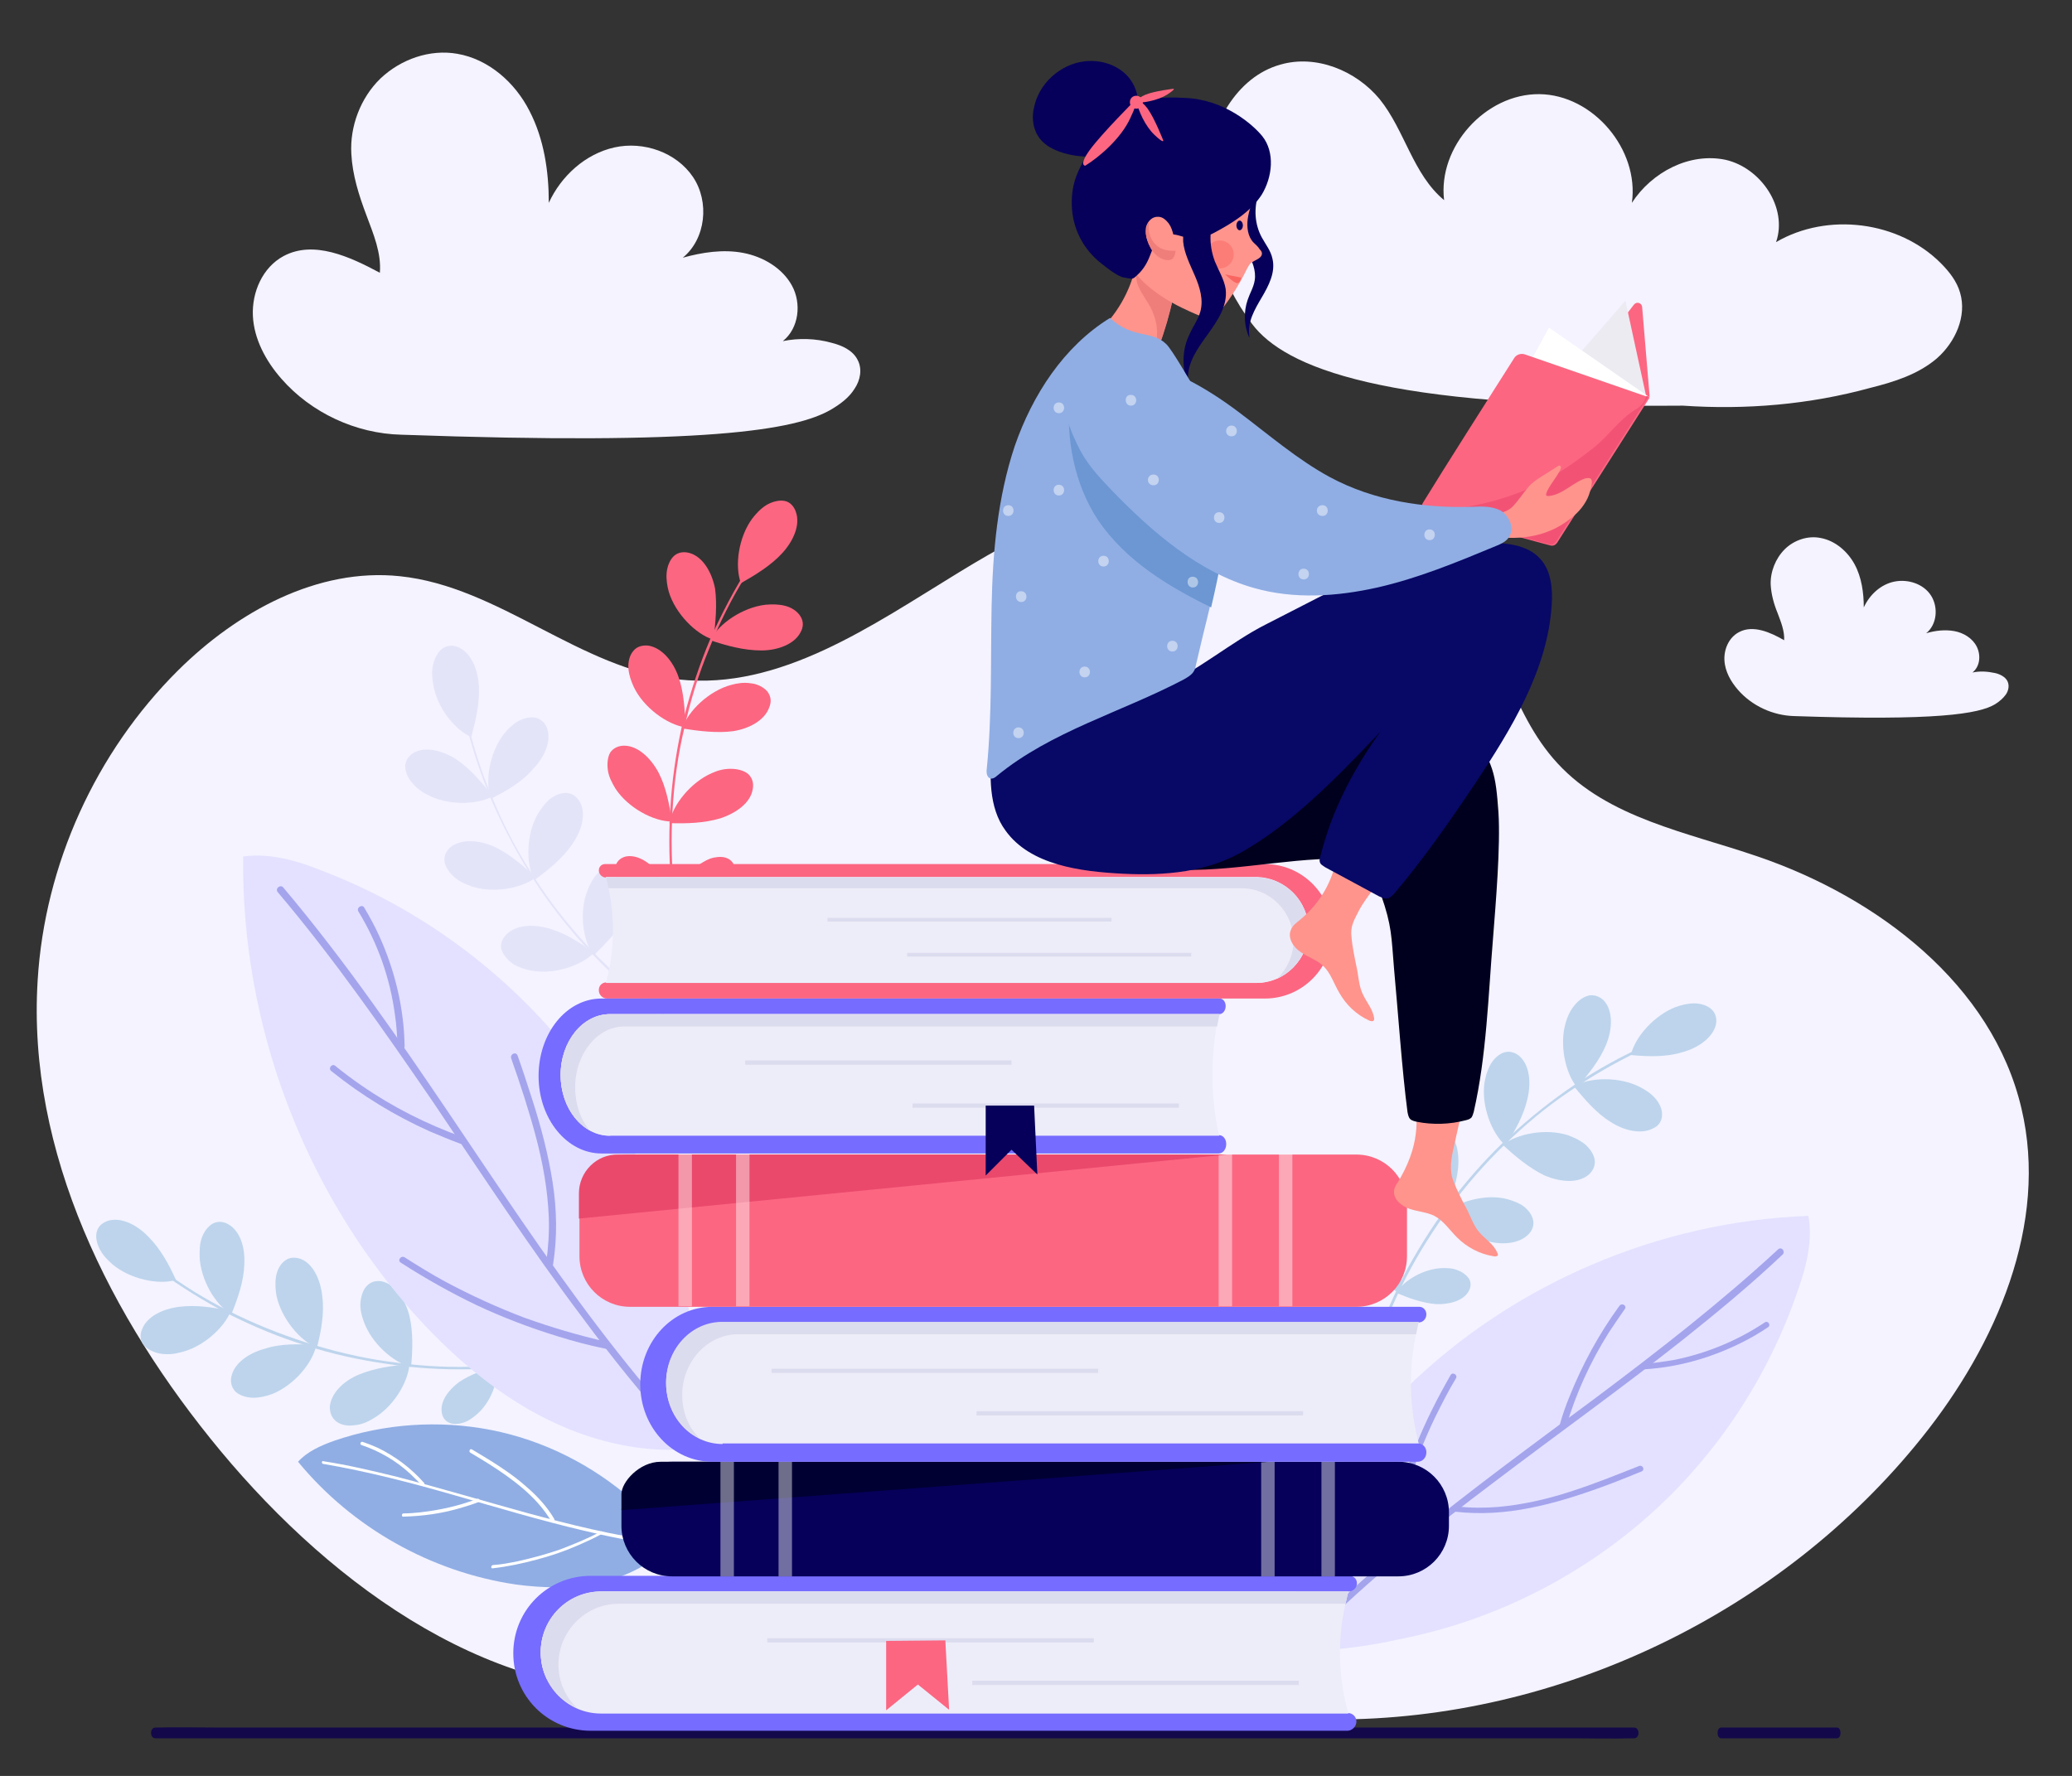 <?xml version="1.0" encoding="utf-8"?>
<!-- Generator: Adobe Illustrator 23.0.1, SVG Export Plug-In . SVG Version: 6.00 Build 0)  -->
<svg version="1.1" xmlns="http://www.w3.org/2000/svg" xmlns:xlink="http://www.w3.org/1999/xlink" x="0px" y="0px"
	 viewBox="0 0 385.1 330.1" style="enable-background:new 0 0 385.1 330.1;" xml:space="preserve">
<rect x="0" y="0" width="385.1" height="330.1" fill="#333333" stroke="none"/>
<style type="text/css">
	.st0{display:none;}
	.st1{fill:#F4F3FF;}
	.st2{fill:#13084A;}
	.st3{opacity:0.46;}
	.st4{fill:#FFFFFF;}
	.st5{fill:#E4E4F9;}
	.st6{fill:#90AEE4;}
	.st7{fill:#E3E1FF;}
	.st8{fill:#A4A4ED;}
	.st9{fill:#FC6681;}
	.st10{fill:#BDD4EC;}
	.st11{fill:#766CFF;}
	.st12{fill:#EDEDF9;}
	.st13{fill:#DCDCEF;}
	.st14{fill:#06005A;}
	.st15{opacity:0.43;fill:#FFFFFF;}
	.st16{fill:#000033;}
	.st17{fill:#EA496C;}
	.st18{fill:#FF948C;}
	.st19{fill:#EF7E7B;}
	.st20{opacity:0.51;fill:#F96662;}
	.st21{fill:#F96662;}
	.st22{fill:#00001E;}
	.st23{fill:#080866;}
	.st24{fill:#ECEBF2;}
	.st25{fill:#F25375;}
	.st26{fill:#6C97D3;}
</style>
<g id="BACKGROUND" class="st0">
</g>
<g id="OBJECTS">
	<g>
		<g>
			<g>
				<path class="st1" d="M125.5,314.1c-33,3-63.3-18.9-84.5-44.4c-20.5-24.7-36-55.5-34-87.5c1.3-21.5,10.8-42.4,26.1-57.6
					c11-10.9,25.9-19.1,41.2-17.5c18.5,1.9,33.5,17.3,51.9,19.2c18.8,2,35.8-10,52-19.9c14.5-8.9,30.4-16.5,47.4-17.9
					s35.3,4.6,45.2,18.5c7.7,10.8,9.7,25.2,18.7,34.9c9.4,10.2,24.1,12.8,37.2,17.3c22.3,7.6,43.6,23.8,49,46.8
					c5.1,21.5-4.7,44-18.5,61.2c-26.1,32.6-67.5,52.5-109.3,52.4c-8.6,0-17.4-0.9-25.2-4.5"/>
			</g>
			<g>
				<g>
					<path class="st1" d="M312.8,75.4c-55.8,0.5-74-7.1-80.1-15.2c-6-8-9.4-18.2-8.6-28.2c0.8-8.6,5.6-17.7,13.9-20
						c6.6-1.9,14,1.1,18.4,6.4c4.7,5.8,6.2,14,12,18.8c-1.2-9.9,7.7-19.8,17.7-19.7c10,0.1,18.6,10.3,17.2,20.2
						c3.7-5.7,10.7-9.4,17.4-8c6.6,1.5,11.6,8.9,9.4,15.3c9.6-5.6,22.8-3.9,30.6,3.9c1.6,1.6,3,3.4,3.6,5.5
						c1.3,4.4-0.9,9.2-4.3,12.2c-3.5,3-8,4.4-12.4,5.5C336.3,75.2,324.5,76.2,312.8,75.4"/>
				</g>
				<g>
					<path class="st1" d="M74.6,80.8c-8.5-0.2-16.8-4.1-22.3-10.4c-2.9-3.3-5.1-7.4-5.3-11.7c-0.2-4.4,1.8-9,5.7-11.1
						c5.6-3,12.3,0.1,17.9,3.1c0.3-3.7-1.2-7.2-2.5-10.7c-1.4-3.7-2.6-7.5-2.8-11.4C65,23.5,67,18.2,70.7,14.6
						C74.5,11,79.9,9.1,85,10c5.8,1,10.7,5.3,13.4,10.6c2.7,5.2,3.6,11.2,3.6,17.1c2.3-5,6.8-9.1,12.2-10.3
						c5.4-1.2,11.5,0.9,14.6,5.5c3.1,4.6,2.4,11.5-1.9,15c3.6-1,7.5-1.6,11.2-0.9c3.7,0.7,7.3,2.8,9.1,6.1c1.8,3.3,1.3,7.9-1.7,10.3
						c3-0.6,6.1-0.5,9,0.3c2,0.5,4,1.4,4.9,3.2c0.9,1.7,0.5,3.8-0.6,5.4c-1,1.6-2.6,2.8-4.3,3.8C147.9,80,130.8,82.8,74.6,80.8"/>
				</g>
				<g>
					<path class="st1" d="M333.5,133.1c-4-0.1-7.9-1.9-10.5-4.9c-1.3-1.5-2.4-3.4-2.5-5.5c-0.1-2,0.8-4.2,2.7-5.2
						c2.6-1.4,5.8,0,8.4,1.5c0.1-1.7-0.6-3.4-1.2-5c-0.7-1.7-1.2-3.5-1.3-5.3c-0.1-2.4,0.9-4.9,2.6-6.6c1.7-1.7,4.3-2.6,6.7-2.1
						c2.7,0.5,5,2.5,6.3,4.9c1.3,2.4,1.7,5.3,1.7,8c1.1-2.4,3.2-4.3,5.7-4.8s5.4,0.4,6.8,2.6s1.1,5.4-0.9,7c1.7-0.5,3.5-0.7,5.2-0.4
						c1.7,0.3,3.4,1.3,4.2,2.9c0.8,1.6,0.6,3.7-0.8,4.8c1.4-0.3,2.8-0.2,4.2,0.1c0.9,0.2,1.9,0.7,2.3,1.5c0.4,0.8,0.2,1.8-0.3,2.5
						s-1.2,1.3-2,1.8C367.8,132.7,359.8,134,333.5,133.1"/>
				</g>
			</g>
			<g>
				<g>
					<path class="st2" d="M28.9,323.1c2.5,0,4.9,0,7.4,0c6.7,0,13.3,0,20,0c9.9,0,19.7,0,29.6,0c12,0,24.1,0,36.1,0
						c13.1,0,26.3,0,39.4,0c13.3,0,26.7,0,40,0c12.4,0,24.7,0,37.1,0c10.5,0,21,0,31.4,0c7.5,0,15.1,0,22.6,0c3.6,0,7.1,0.1,10.7,0
						c0.2,0,0.3,0,0.5,0c1.1,0,1.1-2,0-2c-2.5,0-4.9,0-7.4,0c-6.7,0-13.3,0-20,0c-9.9,0-19.7,0-29.6,0c-12,0-24.1,0-36.1,0
						c-13.1,0-26.3,0-39.4,0c-13.3,0-26.7,0-40,0c-12.4,0-24.7,0-37.1,0c-10.5,0-21,0-31.4,0c-7.5,0-15.1,0-22.6,0
						c-3.6,0-7.1-0.1-10.7,0c-0.2,0-0.3,0-0.5,0C27.8,321.1,27.8,323.1,28.9,323.1L28.9,323.1z"/>
				</g>
				<g>
					<path class="st2" d="M319.9,323.1c2.4,0,4.9,0,7.3,0c3.9,0,7.7,0,11.6,0c0.9,0,1.8,0,2.6,0c0.9,0,0.9-2,0-2c-2.4,0-4.9,0-7.3,0
						c-3.9,0-7.7,0-11.6,0c-0.9,0-1.8,0-2.6,0C319,321.1,319,323.1,319.9,323.1L319.9,323.1z"/>
				</g>
			</g>
			<g class="st3">
				<path class="st4" d="M205.3,64.2c1.3,0,1.3-2,0-2C204,62.2,204,64.2,205.3,64.2L205.3,64.2z"/>
			</g>
			<g>
				<g>
					<g>
						<g>
							<g>
								<path class="st5" d="M133.1,194.5c-4.5-2.5-8.9-5.3-12.9-8.5c-4-3.2-7.8-6.7-11.2-10.4c-3.5-3.8-6.7-7.9-9.5-12.2
									c-2.8-4.3-5.3-8.8-7.3-13.5c-2.1-4.7-3.8-9.6-5-14.5c-0.2-0.6-0.3-1.2-0.4-1.9c-0.1-0.3-0.5-0.1-0.4,0.1
									c1.2,5.1,2.8,10,4.8,14.8c2,4.7,4.4,9.3,7.1,13.7c2.7,4.4,5.8,8.5,9.2,12.4c3.4,3.9,7.1,7.5,11.2,10.8
									c4,3.3,8.2,6.2,12.7,8.8c0.6,0.3,1.1,0.6,1.7,0.9C133.1,195,133.3,194.6,133.1,194.5L133.1,194.5z"/>
							</g>
							<g>
								<path class="st5" d="M87.6,137c-3.2-1.4-6.5-5.7-7.1-9.9c-0.2-1.1-0.3-2.4,0-3.6c0.3-1.2,0.9-2.4,1.8-3
									c0.9-0.6,2-0.6,2.9-0.2c2.3,1,3.6,4,3.8,7.1C89.2,130.7,88.4,133.9,87.6,137"/>
							</g>
							<g>
								<path class="st5" d="M91.6,148c-3.1,1.7-8.5,1.7-12.2-0.3c-1-0.5-2-1.2-2.8-2.2c-0.8-0.9-1.3-2.1-1.3-3.2
									c0.1-1.1,0.8-1.9,1.6-2.4c2.2-1.2,5.4-0.4,8,1.3C87.4,142.9,89.6,145.5,91.6,148"/>
							</g>
							<g>
								<path class="st5" d="M91.2,148.5c-1.1-3.3-0.2-8.6,2.4-12c0.7-0.9,1.6-1.8,2.6-2.4c1.1-0.6,2.3-0.9,3.4-0.7
									c1.1,0.3,1.8,1.1,2.1,2c0.8,2.4-0.5,5.4-2.7,7.6C97,145.4,94.1,147,91.2,148.5"/>
							</g>
							<g>
								<path class="st5" d="M99.6,163.1c-2.8,2.1-8.1,3-12.1,1.6c-1.1-0.4-2.2-0.9-3.1-1.7c-0.9-0.8-1.7-1.9-1.8-3
									c-0.1-1.1,0.5-2,1.2-2.6c2-1.5,5.2-1.3,8.1,0C94.7,158.7,97.2,160.9,99.6,163.1"/>
							</g>
							<g>
								<path class="st5" d="M99.3,163.6c-1.6-3.1-1.5-8.5,0.6-12.2c0.6-1,1.3-2,2.2-2.8c1-0.8,2.2-1.3,3.3-1.2
									c1.1,0.1,1.9,0.8,2.4,1.7c1.2,2.2,0.3,5.4-1.5,7.9C104.5,159.6,101.9,161.7,99.3,163.6"/>
							</g>
							<g>
								<path class="st5" d="M110.4,177.1c-2.5,2.5-7.6,4.1-11.7,3.3c-1.1-0.2-2.3-0.6-3.3-1.2c-1-0.7-1.9-1.7-2.2-2.7
									c-0.3-1.1,0.2-2.1,0.9-2.8c1.8-1.8,5-2,8-1.1C105,173.4,107.8,175.2,110.4,177.1"/>
							</g>
							<g>
								<path class="st5" d="M110.3,177.6c-2-2.8-2.7-8.2-1.1-12.1c0.4-1.1,1-2.2,1.8-3.1c0.8-0.9,2-1.6,3.1-1.6
									c1.1-0.1,2,0.5,2.6,1.3c1.5,2,1.1,5.3-0.3,8.1C114.9,173,112.6,175.4,110.3,177.6"/>
							</g>
							<g>
								<path class="st5" d="M122.6,187.8c-1.5,2.3-5.3,4.4-8.7,4.5c-0.9,0-1.9-0.1-2.8-0.4c-0.9-0.3-1.8-1-2.1-1.8
									c-0.4-0.8-0.2-1.7,0.2-2.3c1.1-1.7,3.6-2.4,6.1-2.2C117.8,185.8,120.2,186.8,122.6,187.8"/>
							</g>
							<g>
								<path class="st5" d="M122.5,188.3c-2-1.9-3.4-6-2.9-9.3c0.2-0.9,0.4-1.9,0.9-2.7c0.5-0.8,1.3-1.6,2.1-1.8
									c0.9-0.2,1.7,0.1,2.2,0.6c1.5,1.4,1.7,4,1.1,6.4C125.4,183.9,124,186.1,122.5,188.3"/>
							</g>
						</g>
						<g>
							<g>
								<path class="st6" d="M124.8,286.9c-3.6,3.8-8.4,6.2-13.5,7.3c-5.1,1.1-10.4,1-15.5,0.3c-15.6-2.3-30.3-10.5-40.4-22.8
									c1.7-1.9,4.2-3,6.7-3.9c9.3-3.2,19.5-3.9,29.2-2c9.7,1.9,18.8,6.5,26.2,13C119.6,280.7,123.5,284.4,124.8,286.9"/>
							</g>
							<g>
								<g>
									<path class="st4" d="M60.1,272.1c8.2,1.4,16.3,3.5,24.3,5.8c8,2.3,16,4.7,24.1,6.6c4.5,1.1,9.1,2,13.7,2.6
										c0.4,0.1,0.5-0.6,0.1-0.6c-8.2-1.1-16.3-3.1-24.4-5.3c-8-2.2-16-4.6-24.1-6.7c-4.5-1.1-9.1-2.2-13.7-2.9
										C59.8,271.4,59.7,272.1,60.1,272.1L60.1,272.1z"/>
								</g>
								<g>
									<path class="st4" d="M111.6,284.7c-2.4,1.3-4.9,2.3-7.5,3.3c-2.6,0.9-5.2,1.6-7.9,2.2c-1.5,0.3-3,0.6-4.6,0.7
										c-0.4,0.1-0.4,0.7,0,0.6c2.7-0.3,5.5-0.9,8.1-1.6c2.7-0.7,5.3-1.6,7.8-2.7c1.4-0.6,2.9-1.3,4.2-2c0.2-0.1,0.2-0.3,0.1-0.5
										C112,284.6,111.8,284.6,111.6,284.7L111.6,284.7z"/>
								</g>
								<g>
									<path class="st4" d="M103,282.3c-1.3-2.2-3.1-4.2-5.1-5.9c-2-1.8-4.2-3.3-6.4-4.7c-1.3-0.8-2.6-1.6-3.8-2.3
										c-0.4-0.2-0.6,0.4-0.3,0.6c2.2,1.3,4.5,2.7,6.6,4.2c2.1,1.5,4.1,3.1,5.9,5.1c1,1.1,1.8,2.2,2.6,3.5
										C102.7,283.1,103.2,282.7,103,282.3L103,282.3z"/>
								</g>
								<g>
									<path class="st4" d="M88.7,278.6c-3.4,1.3-7,2.1-10.6,2.5c-1,0.1-2,0.2-3.1,0.2c-0.4,0-0.4,0.7,0,0.6
										c3.7-0.1,7.3-0.6,10.9-1.7c1-0.3,2-0.6,3-1C89.3,279.1,89.1,278.4,88.7,278.6L88.7,278.6z"/>
								</g>
								<g>
									<path class="st4" d="M78.8,275.6c-2.4-2.7-5.3-4.9-8.6-6.5c-0.9-0.4-1.9-0.8-2.8-1.1c-0.4-0.1-0.6,0.5-0.2,0.6
										c3.3,1.1,6.4,2.9,9,5.3c0.7,0.7,1.5,1.4,2.1,2.1C78.6,276.3,79.1,275.9,78.8,275.6L78.8,275.6z"/>
								</g>
							</g>
						</g>
						<g>
							<g>
								<path class="st7" d="M241.1,306.5c-1.5-9,0.4-18.3,4.2-26.6c3.8-8.3,9.6-15.5,16.1-21.9c19.8-19.4,47-31,74.7-32
									c0.8,4.5-0.3,9.1-1.8,13.4c-5.5,16.4-15.3,31.3-28.3,42.7c-13,11.4-29,19.3-46,22.6C255.3,305.8,245.9,307.3,241.1,306.5"/>
							</g>
							<g>
								<g>
									<path class="st8" d="M330.5,232.2c-10.7,9.9-22.3,18.9-33.9,27.6c-11.7,8.7-23.5,17.3-34.8,26.6
										c-6.3,5.2-12.4,10.6-18.2,16.3c-0.5,0.5,0.2,1.4,0.8,0.9c10.4-10.3,21.7-19.4,33.4-28.2c11.6-8.8,23.5-17.3,35-26.4
										c6.4-5.1,12.7-10.3,18.6-15.9C331.8,232.5,331.1,231.7,330.5,232.2L330.5,232.2z"/>
								</g>
								<g>
									<path class="st8" d="M258.1,290.5c0.8-4.7,2-9.3,3.4-13.9c1.5-4.5,3.2-9,5.3-13.3c1.2-2.4,2.4-4.8,3.8-7.1
										c0.4-0.6-0.6-1.3-1-0.6c-2.4,4.2-4.6,8.5-6.4,13c-1.8,4.5-3.4,9.1-4.6,13.8c-0.7,2.7-1.2,5.4-1.7,8.1
										c-0.1,0.3,0.2,0.6,0.5,0.6C257.8,291.1,258.1,290.8,258.1,290.5L258.1,290.5z"/>
								</g>
								<g>
									<path class="st8" d="M270.6,281c4.6,0.5,9.2,0.2,13.7-0.7c4.6-0.9,9-2.3,13.4-3.9c2.5-0.9,4.9-1.9,7.4-2.9
										c0.7-0.3,0.2-1.3-0.5-1c-4.3,1.7-8.5,3.4-12.9,4.8c-4.3,1.4-8.8,2.4-13.3,2.8c-2.5,0.2-5.1,0.2-7.6-0.1
										C269.9,279.8,269.9,281,270.6,281L270.6,281z"/>
								</g>
								<g>
									<path class="st8" d="M291.1,265.1c1.8-6.1,4.5-12,7.9-17.4c1-1.5,2-3,3-4.4c0.4-0.6-0.5-1.2-1-0.6
										c-3.8,5.2-6.9,10.9-9.3,16.9c-0.7,1.7-1.3,3.4-1.8,5.2C289.8,265.4,290.9,265.8,291.1,265.1L291.1,265.1z"/>
								</g>
								<g>
									<path class="st8" d="M305.8,254.5c6.3-0.4,12.5-2.2,18.2-5.1c1.6-0.8,3.1-1.7,4.6-2.7c0.6-0.4,0-1.3-0.6-0.9
										c-5.1,3.4-10.9,5.8-17,7c-1.7,0.3-3.5,0.5-5.2,0.7C304.9,253.4,305,254.6,305.8,254.5L305.8,254.5z"/>
								</g>
							</g>
						</g>
						<g>
							<g>
								<path class="st9" d="M128.2,181.1c-1.4-5-2.4-10.1-2.9-15.2c-0.5-5.1-0.6-10.2-0.3-15.3c0.3-5.2,1-10.3,2.2-15.3
									c1.1-5,2.6-9.9,4.6-14.7c1.9-4.8,4.2-9.4,6.9-13.7c0.3-0.5,0.7-1.1,1-1.6c0.2-0.2-0.2-0.5-0.4-0.2c-2.8,4.4-5.2,9-7.3,13.7
									c-2,4.7-3.6,9.6-4.9,14.6c-1.2,5-2,10.1-2.4,15.2c-0.4,5.2-0.4,10.4,0,15.5c0.4,5.1,1.3,10.2,2.6,15.2
									c0.2,0.6,0.3,1.2,0.5,1.9C127.9,181.5,128.3,181.4,128.2,181.1L128.2,181.1z"/>
							</g>
							<g>
								<path class="st9" d="M137.7,108.4c-1.2-3.3-0.4-8.6,2.1-12c0.7-0.9,1.5-1.8,2.6-2.5c1-0.6,2.3-1,3.4-0.8
									c1.1,0.2,1.8,1.1,2.1,2c0.9,2.4-0.4,5.4-2.5,7.7C143.3,105.1,140.5,106.8,137.7,108.4"/>
							</g>
							<g>
								<path class="st9" d="M132.6,118.9c-3.3-1-7.1-4.9-8.3-8.9c-0.3-1.1-0.5-2.3-0.4-3.5c0.1-1.2,0.6-2.5,1.4-3.2
									c0.8-0.7,1.9-0.8,2.9-0.5c2.4,0.7,4.1,3.5,4.7,6.6C133.3,112.4,133,115.7,132.6,118.9"/>
							</g>
							<g>
								<path class="st9" d="M132,119c1.6-3.1,6-6.1,10.3-6.6c1.2-0.1,2.4-0.1,3.6,0.2c1.2,0.3,2.3,1,2.9,2c0.6,1,0.5,2,0,2.9
									c-1.1,2.2-4.2,3.4-7.3,3.4C138.2,120.9,135,120,132,119"/>
							</g>
							<g>
								<path class="st9" d="M127.4,135.2c-3.4-0.5-7.8-3.7-9.6-7.5c-0.5-1.1-0.9-2.2-1-3.4c-0.1-1.2,0.2-2.5,0.9-3.3
									c0.7-0.9,1.8-1.1,2.8-1c2.5,0.4,4.6,2.9,5.6,5.8C127.1,128.6,127.3,132,127.4,135.2"/>
							</g>
							<g>
								<path class="st9" d="M126.8,135.4c1.1-3.3,5-7,9.1-8.1c1.1-0.3,2.3-0.5,3.6-0.3c1.2,0.1,2.4,0.7,3.1,1.5
									c0.7,0.9,0.8,1.9,0.4,2.9c-0.8,2.4-3.6,4-6.7,4.5C133.3,136.3,130,135.9,126.8,135.4"/>
							</g>
							<g>
								<path class="st9" d="M124.9,152.7c-3.5,0-8.2-2.6-10.5-6.1c-0.6-1-1.2-2.1-1.4-3.3c-0.2-1.2-0.1-2.5,0.4-3.4
									c0.6-0.9,1.6-1.3,2.6-1.3c2.5,0,4.9,2.2,6.4,5C123.8,146.3,124.4,149.5,124.9,152.7"/>
							</g>
							<g>
								<path class="st9" d="M124.4,153c0.6-3.4,4-7.6,7.9-9.3c1.1-0.5,2.2-0.8,3.5-0.8c1.2,0,2.5,0.3,3.3,1c0.8,0.8,1,1.8,0.8,2.8
									c-0.4,2.5-3,4.4-6,5.4C130.9,153,127.6,153.1,124.4,153"/>
							</g>
							<g>
								<path class="st9" d="M125.7,168.9c-2.7,0.5-6.9-0.7-9.3-3.1c-0.7-0.7-1.3-1.4-1.7-2.3c-0.4-0.9-0.5-2-0.2-2.8
									c0.3-0.8,1-1.3,1.8-1.5c2-0.4,4.2,0.9,5.8,2.8C123.8,164.1,124.8,166.5,125.7,168.9"/>
							</g>
							<g>
								<path class="st9" d="M125.4,169.2c-0.1-2.8,1.9-6.6,4.7-8.6c0.8-0.5,1.6-1,2.6-1.2c1-0.2,2-0.2,2.8,0.3
									c0.8,0.5,1.1,1.3,1.1,2c0.1,2-1.7,4-3.8,5.2C130.5,168.1,127.9,168.7,125.4,169.2"/>
							</g>
						</g>
						<g>
							<g>
								<path class="st10" d="M255.4,251.8c1.6-4.9,3.5-9.7,5.9-14.3c2.3-4.5,5.1-8.9,8.1-13c3.1-4.2,6.5-8.1,10.2-11.7
									c3.7-3.6,7.6-6.9,11.9-9.8c4.2-2.9,8.7-5.5,13.3-7.7c0.6-0.3,1.2-0.5,1.7-0.8c0.3-0.1,0-0.5-0.2-0.4
									c-4.7,2.1-9.3,4.6-13.6,7.5c-4.3,2.9-8.3,6.1-12.1,9.6c-3.8,3.5-7.2,7.3-10.4,11.4c-3.2,4.1-6,8.5-8.5,13
									c-2.4,4.5-4.5,9.3-6.2,14.1c-0.2,0.6-0.4,1.2-0.6,1.8C254.9,251.9,255.3,252.1,255.4,251.8L255.4,251.8z"/>
							</g>
							<g>
								<path class="st10" d="M303.1,196.1c0.8-3.4,4.4-7.4,8.3-8.9c1.1-0.4,2.3-0.7,3.5-0.7c1.2,0,2.5,0.4,3.3,1.2
									c0.8,0.8,0.9,1.9,0.7,2.8c-0.6,2.4-3.3,4.3-6.3,5.1C309.6,196.5,306.3,196.4,303.1,196.1"/>
							</g>
							<g>
								<path class="st10" d="M293.1,202.1c-2.2-2.7-3.3-8-2.1-12c0.3-1.1,0.8-2.2,1.6-3.2c0.8-1,1.8-1.7,2.9-1.9
									c1.1-0.1,2.1,0.4,2.7,1.1c1.6,1.9,1.5,5.2,0.3,8.1C297.3,197.1,295.2,199.7,293.1,202.1"/>
							</g>
							<g>
								<path class="st10" d="M292.5,201.9c3-1.7,8.4-1.8,12.2,0.1c1,0.5,2.1,1.2,2.9,2.1c0.8,0.9,1.4,2.1,1.3,3.2
									c0,1.1-0.7,2-1.6,2.4c-2.2,1.2-5.4,0.5-8-1.2C296.7,206.9,294.6,204.4,292.5,201.9"/>
							</g>
							<g>
								<path class="st10" d="M279.8,212.9c-2.6-2.3-4.5-7.4-3.9-11.6c0.2-1.2,0.5-2.3,1.1-3.4c0.6-1.1,1.6-2,2.6-2.3
									c1.1-0.3,2.1,0.1,2.8,0.7c1.9,1.7,2.2,4.9,1.5,7.9C283.2,207.3,281.6,210.2,279.8,212.9"/>
							</g>
							<g>
								<path class="st10" d="M279.3,212.8c2.7-2.1,8-3.1,12.1-1.8c1.1,0.4,2.2,0.9,3.2,1.7c0.9,0.8,1.7,1.9,1.8,3
									c0.1,1.1-0.4,2-1.2,2.7c-2,1.6-5.2,1.3-8.1,0.1C284.2,217.1,281.6,214.9,279.3,212.8"/>
							</g>
							<g>
								<path class="st10" d="M268.2,226.2c-2.9-1.9-5.5-6.7-5.5-10.9c0-1.2,0.1-2.4,0.6-3.5c0.5-1.1,1.3-2.2,2.2-2.6
									c1-0.5,2.1-0.2,2.9,0.3c2.1,1.4,2.9,4.5,2.6,7.6C270.7,220.2,269.5,223.3,268.2,226.2"/>
							</g>
							<g>
								<path class="st10" d="M267.6,226.2c2.4-2.5,7.5-4.2,11.7-3.5c1.1,0.2,2.3,0.6,3.4,1.2c1,0.6,1.9,1.6,2.2,2.7
									c0.3,1.1-0.1,2.1-0.8,2.8c-1.7,1.8-5,2.1-8,1.2C273.1,229.8,270.2,228,267.6,226.2"/>
							</g>
							<g>
								<path class="st10" d="M260,240.2c-2.6-1-5.4-4.3-6.1-7.6c-0.2-0.9-0.3-1.9-0.1-2.9c0.2-1,0.6-1.9,1.3-2.4
									c0.7-0.5,1.6-0.5,2.3-0.2c1.9,0.7,3,3.1,3.3,5.6C261,235.1,260.5,237.7,260,240.2"/>
							</g>
							<g>
								<path class="st10" d="M259.5,240.3c1.5-2.4,5.2-4.5,8.6-4.6c0.9,0,1.9,0,2.8,0.4c0.9,0.3,1.8,1,2.2,1.7
									c0.4,0.8,0.2,1.7-0.2,2.3c-1,1.7-3.6,2.4-6,2.3C264.4,242.2,261.9,241.3,259.5,240.3"/>
							</g>
						</g>
						<g>
							<g>
								<path class="st10" d="M104.6,252.1c-5.1,1.1-10.2,1.7-15.4,1.9c-5.1,0.2-10.2,0-15.3-0.7c-5.1-0.6-10.2-1.7-15.2-3.2
									c-4.9-1.5-9.7-3.3-14.3-5.5c-4.6-2.2-9.1-4.8-13.2-7.8c-0.5-0.4-1-0.7-1.6-1.1c-0.2-0.2-0.5,0.2-0.2,0.4
									c4.2,3.1,8.6,5.8,13.2,8.2c4.6,2.3,9.4,4.3,14.3,5.8c4.9,1.6,10,2.7,15,3.4c5.1,0.8,10.3,1.1,15.5,1
									c5.1-0.1,10.3-0.6,15.4-1.6c0.6-0.1,1.3-0.2,1.9-0.4C105,252.5,104.9,252.1,104.6,252.1L104.6,252.1z"/>
							</g>
							<g>
								<path class="st10" d="M32.7,237.9c-3.3,1-8.6-0.2-11.8-2.9c-0.9-0.8-1.7-1.6-2.3-2.7c-0.6-1.1-0.9-2.4-0.6-3.4
									c0.3-1.1,1.2-1.7,2.1-2c2.4-0.7,5.3,0.7,7.5,3C29.8,232.1,31.4,235,32.7,237.9"/>
							</g>
							<g>
								<path class="st10" d="M42.9,243.7c-1.3,3.2-5.3,6.8-9.5,7.7c-1.1,0.3-2.4,0.4-3.6,0.2c-1.2-0.2-2.4-0.8-3.1-1.6
									c-0.7-0.9-0.7-2-0.3-2.9c0.9-2.4,3.8-3.8,6.9-4.2C36.5,242.5,39.7,243,42.9,243.7"/>
							</g>
							<g>
								<path class="st10" d="M43,244.3c-3-1.8-5.7-6.4-5.9-10.7c0-1.2,0-2.4,0.4-3.5c0.4-1.2,1.2-2.2,2.1-2.7
									c1-0.5,2.1-0.3,2.9,0.2c2.2,1.3,3.1,4.4,2.9,7.5C45.3,238.2,44.2,241.3,43,244.3"/>
							</g>
							<g>
								<path class="st10" d="M58.8,250c-0.7,3.4-4.2,7.5-8.2,9.1c-1.1,0.4-2.3,0.7-3.5,0.7c-1.2,0-2.5-0.4-3.3-1.1
									c-0.8-0.8-1-1.9-0.8-2.8c0.5-2.5,3.2-4.4,6.2-5.2C52.2,249.7,55.6,249.8,58.8,250"/>
							</g>
							<g>
								<path class="st10" d="M58.9,250.5c-3.2-1.3-6.6-5.5-7.5-9.6c-0.2-1.1-0.3-2.4-0.1-3.6c0.2-1.2,0.8-2.4,1.7-3
									c0.9-0.7,2-0.6,2.9-0.3c2.3,0.9,3.7,3.9,4,7C60.3,244.1,59.7,247.4,58.9,250.5"/>
							</g>
							<g>
								<path class="st10" d="M76.1,253.6c-0.3,3.5-3.1,8-6.8,10.1c-1,0.6-2.1,1.1-3.4,1.2c-1.2,0.2-2.5,0-3.4-0.7
									c-0.9-0.7-1.2-1.7-1.2-2.7c0.2-2.5,2.5-4.8,5.4-6C69.6,254.3,72.9,253.8,76.1,253.6"/>
							</g>
							<g>
								<path class="st10" d="M76.4,254.1c-3.4-0.9-7.4-4.5-8.8-8.5c-0.4-1.1-0.7-2.3-0.6-3.5c0.1-1.2,0.5-2.5,1.3-3.2
									c0.8-0.8,1.9-0.9,2.8-0.7c2.4,0.6,4.2,3.3,5,6.4C76.8,247.6,76.7,250.9,76.4,254.1"/>
							</g>
							<g>
								<path class="st10" d="M92.3,253.9c0.4,2.8-1.1,6.8-3.7,9c-0.7,0.6-1.5,1.2-2.4,1.5c-0.9,0.3-2,0.4-2.8,0
									c-0.8-0.4-1.2-1.1-1.3-1.9c-0.3-2,1.2-4.1,3.2-5.6C87.4,255.5,89.9,254.6,92.3,253.9"/>
							</g>
							<g>
								<path class="st10" d="M92.6,254.2c-2.8-0.1-6.5-2.3-8.2-5.2c-0.5-0.8-0.9-1.7-1.1-2.7c-0.2-1,0-2,0.5-2.7
									c0.5-0.7,1.3-1,2.1-1c2,0.1,3.9,1.9,4.9,4.2C91.9,249.1,92.3,251.7,92.6,254.2"/>
							</g>
						</g>
						<g>
							<g>
								<path class="st7" d="M129.6,269.2c-10.1,1.2-20.4-1.4-29.3-6.1S83.6,251.6,76.8,244c-20.5-23.1-32-53.9-31.6-84.8
									c5-0.7,10.1,0.8,14.8,2.7c18,6.9,34,18.7,46,33.8c12,15,20,33.3,22.8,52.3C129.6,253.4,130.8,263.9,129.6,269.2"/>
							</g>
							<g>
								<g>
									<path class="st8" d="M51.6,165.8c10.5,12.4,19.8,25.8,29,39.2c9.1,13.5,18,27.1,27.8,40.1c5.4,7.3,11.1,14.4,17.2,21.1
										c0.5,0.6,1.5-0.2,1-0.8c-10.9-12.1-20.5-25.2-29.7-38.6c-9.2-13.4-18.1-27.1-27.6-40.3c-5.3-7.4-10.8-14.6-16.7-21.6
										C52.1,164.4,51.1,165.1,51.6,165.8L51.6,165.8z"/>
								</g>
								<g>
									<path class="st8" d="M112.7,249.4c-5.2-1.2-10.3-2.7-15.3-4.5c-5-1.9-9.8-4.1-14.5-6.6c-2.6-1.4-5.2-3-7.7-4.6
										c-0.7-0.4-1.4,0.6-0.7,1c4.5,2.9,9.3,5.6,14.1,7.9c4.9,2.3,9.9,4.2,15.1,5.8c2.9,0.9,5.9,1.7,8.9,2.3
										c0.3,0.1,0.7-0.2,0.7-0.6C113.3,249.7,113,249.5,112.7,249.4L112.7,249.4z"/>
								</g>
								<g>
									<path class="st8" d="M102.8,235c0.8-5.1,0.7-10.2-0.1-15.3c-0.8-5.1-2.1-10.1-3.7-15.1c-0.9-2.8-1.8-5.6-2.8-8.4
										c-0.3-0.8-1.4-0.3-1.2,0.5c1.7,4.8,3.3,9.7,4.6,14.6c1.3,4.9,2.2,9.9,2.4,15c0.1,2.8-0.1,5.7-0.5,8.5
										C101.4,235.7,102.7,235.8,102.8,235L102.8,235z"/>
								</g>
								<g>
									<path class="st8" d="M86.1,211.4c-6.7-2.4-13.1-5.6-19-9.7c-1.6-1.1-3.2-2.3-4.8-3.6c-0.6-0.5-1.4,0.5-0.7,1
										c5.6,4.5,11.8,8.3,18.3,11.2c1.9,0.8,3.8,1.6,5.7,2.3C86.5,212.8,86.9,211.6,86.1,211.4L86.1,211.4z"/>
								</g>
								<g>
									<path class="st8" d="M75.2,194.5c-0.1-7.1-1.8-14.1-4.7-20.5c-0.8-1.8-1.8-3.6-2.8-5.3c-0.4-0.7-1.5,0-1.1,0.7
										c3.6,5.9,5.9,12.4,6.8,19.2c0.3,1.9,0.4,3.9,0.5,5.9C73.9,195.3,75.2,195.3,75.2,194.5L75.2,194.5z"/>
								</g>
							</g>
						</g>
					</g>
					<g>
						<g>
							<path class="st11" d="M111.8,318.4c-6.2,0-11.3-5-11.3-11.3l0,0c0-6.2,5-11.3,11.3-11.3h138.9c0.8,0,1.5-0.7,1.5-1.5v0
								c0-0.8-0.6-1.4-1.4-1.4H109.8c-8,0-14.4,6.4-14.4,14.4l0,0c0,8,6.4,14.4,14.4,14.4h140.6c0.9,0,1.7-0.8,1.7-1.7V320
								c0-0.9-0.7-1.6-1.6-1.6H111.8z"/>
							<path class="st12" d="M100.5,307.2L100.5,307.2c0,6.2,5,11.3,11.2,11.3h138.9l-0.2-0.8c-1.8-6.9-1.8-14.1,0-21l0.2-0.8H111.7
								C105.5,295.9,100.5,300.9,100.5,307.2z"/>
							<path class="st13" d="M103.8,309.4L103.8,309.4c0-6.2,5-11.3,11.2-11.3h135.1c0.1-0.5,0.2-1,0.3-1.5l0.2-0.8H111.7
								c-6.2,0-11.2,5-11.2,11.3l0,0c0,4.6,2.7,8.6,6.7,10.3C105.1,315.4,103.8,312.6,103.8,309.4z"/>
							<g>
								<rect x="142.6" y="304.5" class="st13" width="60.7" height="0.8"/>
							</g>
							<g>
								<rect x="180.7" y="312.4" class="st13" width="60.7" height="0.8"/>
							</g>
							<polygon class="st9" points="164.7,305 164.7,317.9 170.6,313.1 176.4,317.8 175.7,304.9 							"/>
						</g>
						<g>
							<path class="st14" d="M259.9,293h-135c-5.2,0-9.4-4.2-9.4-9.4v-2.5c0-5.2,4.2-9.4,9.4-9.4h135c5.2,0,9.4,4.2,9.4,9.4v2.5
								C269.3,288.8,265.1,293,259.9,293z"/>
							<rect x="245.6" y="271.7" class="st15" width="2.5" height="21.3"/>
							<rect x="234.4" y="271.7" class="st15" width="2.5" height="21.3"/>
							<path class="st16" d="M115.5,277.7v3l120.4-9H122.8C118.8,271.7,115.5,275.5,115.5,277.7z"/>
							<rect x="133.9" y="271.7" class="st15" width="2.5" height="21.3"/>
							<rect x="144.7" y="271.7" class="st15" width="2.5" height="21.3"/>
						</g>
						<g>
							<path class="st12" d="M123.8,257.1L123.8,257.1c0,6.2,4.7,11.3,10.4,11.3h129.5l-0.2-0.8c-1.7-6.9-1.7-14.1,0-21l0.2-0.8
								H134.2C128.4,245.8,123.8,250.9,123.8,257.1z"/>
							<g>
								<path class="st11" d="M134.3,268.4c-5.8,0-10.5-5-10.5-11.3l0,0c0-6.2,4.7-11.3,10.5-11.3h129.4c0.8,0,1.4-0.7,1.4-1.5v0
									c0-0.8-0.6-1.4-1.3-1.4H132.4c-7.4,0-13.4,6.4-13.4,14.4l0,0c0,8,6,14.4,13.4,14.4h131.1c0.9,0,1.6-0.8,1.6-1.7v-0.1
									c0-0.9-0.7-1.6-1.5-1.6H134.3z"/>
								<path class="st13" d="M126.8,259.3L126.8,259.3c0-6.2,4.7-11.3,10.4-11.3h126c0.1-0.5,0.2-1,0.3-1.5l0.2-0.8H134.2
									c-5.7,0-10.4,5-10.4,11.3v0c0,4.6,2.6,8.6,6.2,10.3C128,265.4,126.8,262.5,126.8,259.3z"/>
								<g>
									<g>
										<rect x="143.4" y="254.4" class="st13" width="60.7" height="0.8"/>
									</g>
									<g>
										<rect x="181.5" y="262.3" class="st13" width="60.7" height="0.8"/>
									</g>
								</g>
							</g>
						</g>
						<g>
							<path class="st9" d="M233.4,182.7c5.4,0,9.8-4.4,9.8-9.8l0,0c0-5.4-4.4-9.8-9.8-9.8H112.6c-0.7,0-1.3-0.6-1.3-1.3v0
								c0-0.7,0.5-1.2,1.2-1.2h122.6c6.9,0,12.5,5.6,12.5,12.5l0,0c0,6.9-5.6,12.5-12.5,12.5H112.8c-0.8,0-1.5-0.7-1.5-1.5v-0.1
								c0-0.8,0.6-1.4,1.4-1.4H233.4z"/>
							<path class="st12" d="M243.2,172.9L243.2,172.9c0,5.4-4.3,9.8-9.7,9.8H112.6l0.2-0.7c1.5-6,1.5-12.3,0-18.3l-0.2-0.7h120.9
								C238.9,163.1,243.2,167.5,243.2,172.9z"/>
							<path class="st13" d="M240.4,174.9L240.4,174.9c0-5.4-4.3-9.8-9.7-9.8H113.1c-0.1-0.4-0.2-0.8-0.3-1.3l-0.2-0.7h120.9
								c5.4,0,9.7,4.4,9.7,9.8l0,0c0,4-2.4,7.4-5.8,9C239.2,180.1,240.4,177.6,240.4,174.9z"/>
							<g>
								<rect x="153.8" y="170.6" class="st13" width="52.8" height="0.7"/>
							</g>
							<g>
								<rect x="168.6" y="177.1" class="st13" width="52.8" height="0.7"/>
							</g>
						</g>
						<g>
							<path class="st9" d="M252.1,242.9h-135c-5.2,0-9.4-4.2-9.4-9.4v-9.5c0-5.2,4.2-9.4,9.4-9.4h135c5.2,0,9.4,4.2,9.4,9.4v9.5
								C261.5,238.7,257.3,242.9,252.1,242.9z"/>
							<rect x="237.7" y="214.5" class="st15" width="2.5" height="28.3"/>
							<rect x="226.5" y="214.5" class="st15" width="2.5" height="28.3"/>
							<path class="st17" d="M107.6,221.8v4.7l120.4-11.9H114.9C110.9,214.5,107.6,217.8,107.6,221.8z"/>
							<rect x="126.1" y="214.5" class="st15" width="2.5" height="28.3"/>
							<rect x="136.8" y="214.5" class="st15" width="2.5" height="28.3"/>
						</g>
						<g>
							<path class="st11" d="M113.4,211.1c-5.1,0-9.2-5-9.2-11.3v0c0-6.2,4.1-11.3,9.2-11.3h113.2c0.7,0,1.2-0.7,1.2-1.5v0
								c0-0.8-0.5-1.4-1.1-1.4H111.8c-6.5,0-11.7,6.4-11.7,14.4l0,0c0,8,5.3,14.4,11.7,14.4h114.7c0.8,0,1.4-0.8,1.4-1.7v-0.1
								c0-0.9-0.6-1.6-1.3-1.6H113.4z"/>
							<path class="st12" d="M104.2,199.8L104.2,199.8c0,6.2,4.1,11.3,9.1,11.3h113.3l-0.2-0.8c-1.4-6.9-1.4-14.1,0-21l0.2-0.8
								H113.3C108.3,188.6,104.2,193.6,104.2,199.8z"/>
							<path class="st13" d="M106.9,202.1L106.9,202.1c0-6.2,4.1-11.3,9.1-11.3h110.2c0.1-0.5,0.2-1,0.3-1.5l0.2-0.8H113.3
								c-5,0-9.1,5-9.1,11.3v0c0,4.6,2.2,8.6,5.4,10.3C107.9,208.1,106.9,205.2,106.9,202.1z"/>
							<g>
								<rect x="138.5" y="197.1" class="st13" width="49.5" height="0.8"/>
							</g>
							<g>
								<rect x="169.6" y="205.1" class="st13" width="49.5" height="0.8"/>
							</g>
							<polygon class="st14" points="183.2,205.5 183.2,218.5 188,213.7 192.8,218.3 192.2,205.5 							"/>
						</g>
					</g>
				</g>
				<g>
					<g>
						<g>
							<g>
								<path class="st18" d="M211.2,48.9c-1,5.2-3.8,10-7.8,13.4c-0.1,0.1-0.3,0.3-0.3,0.4c0,0.2,0.1,0.4,0.2,0.5
									c0.5,0.6,1.2,0.8,1.9,1c2.7,0.8,5.4,1.2,8.2,1.2c0.5,0,1.1,0,1.5-0.4c0.3-0.2,0.4-0.6,0.6-1c1-2.8,1.9-5.8,2.5-8.7
									c0-0.1,0.1-0.3,0-0.4c-0.1-0.3-0.3-0.4-0.5-0.6c-1.7-1.1-3.3-2.5-4.5-4.1"/>
							</g>
							<g>
								<path class="st19" d="M218,55c-0.1-0.3-0.3-0.4-0.5-0.6c-1.7-1.1-3.3-2.5-4.5-4.1l-1.8-1.5c-0.1,0.5-0.2,0.9-0.3,1.4
									c0.2,0.4,0.3,0.9,0.3,1.5c0.1,2.1,2.2,4.2,3,6.2c1.1,2.6,1.1,5,0.2,7.5c0.2-0.1,0.3-0.1,0.5-0.2c0.3-0.2,0.4-0.6,0.6-1
									c1-2.8,1.9-5.8,2.5-8.7C218,55.3,218.1,55.2,218,55z"/>
							</g>
						</g>
						<g>
							<g>
								<path class="st14" d="M232.2,62.8c-1-2.2-1.1-4.8-0.3-7.1c0.4-1.2,1.1-2.3,1.3-3.6c0.3-1.8-0.5-3.7-1.4-5.3
									c-0.9-1.6-2-3.2-2.3-5.1c-0.5-2.4,0.4-5.1,2.3-6.7l2.1,1.1c-0.9,2.6-0.7,5.6,0.6,8c0.7,1.3,1.7,2.5,2,4c0.6,2.5-0.7,5-2,7.2
									c-1.3,2.2-2.7,4.6-2.3,7.1"/>
							</g>
							<g>
								<path class="st18" d="M223,23c3.1,0.3,6,1.9,7.9,4.4c1.9,2.5,2.6,5.7,2.1,8.8c-0.3,1.5-0.9,3-1.1,4.5
									c-0.2,1.5,0,3.3,1.1,4.4c0.4,0.4,0.8,0.7,1.1,1.2c0.4,0.4,0.6,0.8,0.3,1.3c-0.4,0.6-1.3,0.8-1.9,1.3c-0.3,0.2-0.5,0.7-0.7,1
									c-1.6,3.3-3.6,6.4-6,9.1c-0.1,0.1-0.3,0.3-0.5,0.4c-0.3,0.1-0.6,0-0.9-0.1c-3.1-1.3-6.2-2.6-8.9-4.5
									c-2.8-1.9-5.2-4.3-6.5-7.4c-1.2-2.9-1.4-6.2-0.4-9.2"/>
							</g>
							<g>
								<path class="st14" d="M231,41.9c0,0.5-0.3,0.9-0.6,0.9c-0.3,0-0.6-0.4-0.6-0.9c0-0.5,0.3-0.9,0.6-0.9
									C230.7,41,231,41.4,231,41.9z"/>
								<path class="st20" d="M229.3,47.3c0,1.4-1.2,2.6-2.6,2.6c-1.4,0-2.6-1.2-2.6-2.6c0-1.4,1.2-2.6,2.6-2.6
									C228.2,44.7,229.3,45.9,229.3,47.3z"/>
								<path class="st21" d="M230.7,51.6l-3-0.6c0,0,1.4,1.4,2.1,1.6C230.5,52.8,230.7,51.6,230.7,51.6z"/>
							</g>
							<g>
								<g>
									<path class="st14" d="M205.8,28.7c-4.3,1-8.1-0.1-9.6-0.8c-1.5-0.6-2.9-1.7-3.6-3.2c-0.7-1.5-0.8-3.2-0.4-4.8
										c0.9-4.4,4.9-8,9.4-8.5c2.6-0.3,5.3,0.4,7.3,2.1s3,4.5,2.5,7"/>
								</g>
								<g>
									<path class="st14" d="M234.6,25.3c-1.7-2.1-7.1-6.9-14.5-7.1c-4.4-0.3-7.9,0.2-11,2c-3,1.8-4.7,4.5-6.5,7.6
										c-2.2,3.7-3.5,6.1-3.4,10.3c0.1,4.3,2.1,8.2,5.4,10.8c0.9,0.7,3.2,2.6,4.4,2.7c1.4,0.2,1.4,0.5,2.4-0.5
										c1.1-1,1.8-2.2,2.3-3.5c0.6-1.5,1.1-3.1,2.5-3.8c1.2-0.5,2.4-0.2,3.7,0.2c0,0.3,0,0.6,0,0.9c0.2,2.2,1.3,4.3,2.2,6.4
										c0.9,2.1,1.6,4.4,1,6.6c-0.4,1.5-1.4,2.8-2,4.2c-1.3,2.6-1.5,5.8-0.5,8.6l0.2-0.3c-0.1-3.1,1.9-5.8,3.7-8.3
										c1.8-2.5,3.7-5.3,3.3-8.4c-0.3-1.8-1.3-3.4-2-5.1c-0.6-1.6-0.9-3.3-0.8-5c0.2-0.1,0.4-0.2,0.6-0.3c3.4-1.8,6.8-3.9,8.9-7.1
										C236.5,32.9,237,28.3,234.6,25.3z"/>
								</g>
								<g>
									<path class="st9" d="M201.7,30.8c0,0-1.3,0,0.9-3c2.2-3,8.3-9.1,8.3-9.1s1-0.6-0.8,3.2C208.4,25.7,204.3,29.2,201.7,30.8z"
										/>
									<path class="st9" d="M211.2,18.8c0,0,0.8-0.4,2.1,1.4c1.3,1.8,2.9,5.9,2.9,5.9s0.2,0.7-1.6-1
										C212.8,23.4,211.6,20.6,211.2,18.8z"/>
									<path class="st9" d="M211.2,19.1c0,0,0-0.8,1.7-1.5c1.7-0.7,5.2-1.1,5.2-1.1s0.5,0-1.2,1.1
										C215.1,18.7,212.6,19.1,211.2,19.1z"/>
									<path class="st9" d="M212.4,19c0,0.7-0.5,1.2-1.2,1.2c-0.7,0-1.2-0.5-1.2-1.2s0.5-1.2,1.2-1.2
										C211.8,17.8,212.4,18.3,212.4,19z"/>
								</g>
							</g>
							<g>
								<g>
									<path class="st18" d="M218.1,43.7c0.5,1.2,0.5,4.3-0.7,4.5c-0.8,0.2-1.7-0.1-2.4-0.7c-0.7-0.5-1.1-1.3-1.5-2.1
										c-0.4-1-0.7-2.1-0.5-3.2c0.3-1.1,1.2-2,2.3-1.9c0.8,0,1.4,0.6,1.9,1.2C217.7,42.2,217.9,42.9,218.1,43.7"/>
								</g>
								<g>
									<path class="st19" d="M217.8,46.6c-3.3,0-4.7-2.9-4.2-5.4c-0.3,0.3-0.4,0.7-0.5,1.1c-0.3,1.1,0,2.2,0.5,3.2
										c0.3,0.8,0.8,1.5,1.5,2.1c0.7,0.5,1.6,0.9,2.4,0.7c0.6-0.1,0.9-0.8,1-1.7C218.2,46.6,218,46.6,217.8,46.6z"/>
								</g>
							</g>
						</g>
					</g>
					<g>
						<g>
							<path class="st18" d="M262.8,202.5c0.5,4.5,1.5,9.3-2.5,16.4c-0.4,0.8-1.1,1.5-1.2,2.4c-0.2,1.6,1.4,2.9,2.9,3.4
								c1.5,0.5,3.2,0.6,4.6,1.3c1.7,0.9,2.8,2.6,4.2,4c1.8,1.8,4.2,3.1,6.8,3.5c0.3,0.1,0.7,0,0.8-0.2c0-0.1,0-0.3-0.1-0.4
								c-0.6-1.6-2.3-2.6-3.4-3.9c-1.1-1.3-1.6-3-2.4-4.5c-0.7-1.2-1.8-3.5-2.3-4.8c-0.9-2.1-0.5-4.3,0-6.5c0.5-2.2,1.6-7.5,2.4-9.8
								"/>
						</g>
						<g>
							<path class="st22" d="M208,131.5c12.4-4.1,25.6-6,38.7-5.5c9.7,0.4,20.2,2.5,26.4,10c4.5,5.4,4.9,8,5.4,15
								c0.4,6.3-0.5,16.9-1,23.3c-0.9,10.8-1.2,21.9-3.6,32.4c-0.1,0.3-0.2,0.7-0.4,1c-0.3,0.3-0.6,0.4-1,0.5
								c-3,0.8-6.2,0.9-9.2,0.3c-0.4-0.1-0.9-0.2-1.2-0.5c-0.3-0.3-0.4-0.8-0.5-1.3c-1-7.5-1.8-19.1-2.5-26.6c-0.5-6-0.4-8-2.4-13.7
								c-0.5-1.5-1.1-3.1-2.3-4.3c-2.3-2.4-6-2.6-9.3-2.4c-11.2,0.6-22.5,3.4-33.4,1.1"/>
						</g>
						<g>
							<path class="st18" d="M248.4,159.4c-0.7,4.5-3.2,8.6-6.7,11.5c-0.7,0.6-1.5,1.1-1.8,2c-0.6,1.5,0.5,3.2,1.9,4.1
								c1.3,0.9,2.9,1.4,4.1,2.5c1.4,1.3,2,3.3,3,5c1.3,2.3,3.2,4.1,5.6,5.2c0.3,0.1,0.6,0.2,0.8,0c0.1-0.1,0.1-0.3,0.1-0.4
								c-0.2-1.7-1.5-3.1-2.2-4.7c-0.7-1.6-0.7-3.3-1.1-5c-0.3-1.4-0.8-3.9-0.9-5.3c-0.3-2.2,0.5-3.3,1.5-5.3c1.1-2,3.9-5.5,5.4-7.5
								"/>
						</g>
						<g>
							<path class="st23" d="M184.4,138.7c-0.5,5.3-0.7,11.4,2.5,15.7c4.6,6.4,13.9,7.6,21.8,8c7.9,0.4,15.8-0.3,22.6-4.3
								c6.8-4,12.7-9.3,18.3-14.9c8.1-8.1,15.7-16.7,23.1-25.6c-12,11.8-23.3,25.3-27.3,41.6c-0.1,0.3-0.2,0.7-0.1,1
								c0.1,0.5,0.6,0.7,1,1c3.3,1.8,6.7,3.6,10,5.4c0.5,0.2,1,0.5,1.5,0.4c0.6-0.1,1.1-0.6,1.5-1.1c5.4-6.4,10.2-13.3,14.9-20.3
								c6.7-10.1,13.4-21,14.2-33.1c0.2-3.1-0.1-6.5-2.2-8.7c-2.3-2.5-6.1-2.9-9.5-2.9c-14,0.1-29,8.9-41.5,15.2
								c-12.5,6.3-27,23-35.9,4.2"/>
						</g>
					</g>
					<g>
						<path class="st9" d="M286.4,79l17.3-22.4c0.5-0.6,1.4-0.3,1.5,0.4l1.4,16.7l-10.6,16.6L286.4,79z"/>
						<polygon class="st24" points="278.2,83.4 302.1,55.9 305.9,73.4 305.9,73.4 						"/>
						<polygon class="st4" points="275.5,83.4 287.9,60.9 306.5,73.8 						"/>
						<path class="st9" d="M264.5,93.4c3.1-5.1,13.9-22.1,16.9-26.8c0.4-0.7,1.3-1,2.1-0.7l23.1,8l-17.2,27
							c-0.3,0.4-0.7,0.6-1.2,0.5l-22.8-6.1C264.4,95,264,94.1,264.5,93.4z"/>
						<path class="st25" d="M306,73.6c-0.3,1-0.9,1.9-2,2.5c-3,1.8-5.1,5-7.9,7.2c-2.8,2.2-5.9,4.4-9.1,6.1
							c-6.4,3.5-14.6,5.3-21.9,5.7c0,0,0,0,0.1,0l22.8,6.1c0.5,0.1,0.9-0.1,1.2-0.5l17.2-27L306,73.6z"/>
					</g>
					<g>
						<g>
							<path class="st6" d="M206.3,59.1c-8.6,5.3-14.4,14.3-17.7,23.8c-3.2,9.6-4.1,19.7-4.3,29.8c-0.2,10.1,0.1,20.2-0.9,30.2
								c-0.1,0.7,0,1.6,0.7,1.8c0.4,0.1,0.9-0.2,1.2-0.5c10.1-8.3,23.1-11.8,34.7-17.9c0.7-0.4,1.4-0.8,1.8-1.4
								c0.3-0.4,0.4-0.9,0.5-1.4c0.4-1.8,0.9-3.7,1.3-5.5c2-8,3.9-16.1,4.3-24.4c0.3-8.3-1.6-14.7-6-21.6c-0.8-1.3-4-6.9-5.1-8
								C214.1,61.3,210.6,63.1,206.3,59.1"/>
						</g>
						<g>
							<g>
								<path class="st26" d="M223.9,72.5c-0.7,1.5-2,2.6-3.9,2.5c-6.9-0.4-14.3-0.4-21.2-1.5c-0.7,8,0.8,16.4,5.3,23.2
									c5.1,7.5,13,12.3,21,16.2c1.5-6.4,2.8-12.8,3-19.3C228.3,86.4,227.2,79,223.9,72.5z"/>
							</g>
							<g>
								<g>
									<path class="st18" d="M277.3,95c1.3,0.7,3,0.1,4-1c1-1.1,1.7-2.2,2.7-3.4c1.1-1.4,3.4-2.5,5.6-4c0.3-0.2,0.6,0.1,0.5,0.4
										c-0.4,1.3-2.4,3.5-2.7,4.7c0,0.1-0.1,0.3,0,0.4c0.1,0.1,0.3,0.1,0.4,0.1c2.5-0.2,4.3-2.3,6.6-3.2c0.3-0.1,0.7-0.2,1.1-0.1
										c0.7,0.2,0.2,1.7,0,2.5c-0.4,1.6-1.6,3.3-2.9,4.4c-4.4,3.9-9.7,4.7-15.5,3.9"/>
								</g>
								<g>
									<g>
										<path class="st6" d="M199.1,68.7c3.2-2.3,7.3-2.4,11.1-1.8c7.2,1.3,13.9,5.1,19.9,9.6c5.6,4.2,11,8.9,17.1,12.2
											c8.2,4.4,17.5,5.8,26.6,5.5c1.7-0.1,3.6-0.1,5.1,0.7c1.5,0.9,2.6,3.1,1.7,4.7c-0.5,1-1.6,1.5-2.6,1.9
											c-7.2,3-14.5,6-22,7.7c-7.6,1.7-15.5,2.2-22.9,0.1c-10.3-2.9-19-10.4-26.7-18.4c-2.3-2.4-4.5-4.8-6-7.9
											S195.7,73,199.1,68.7"/>
									</g>
									<g>
										<g class="st3">
											<path class="st4" d="M210.2,75.4c1.3,0,1.3-2,0-2C208.9,73.3,208.9,75.4,210.2,75.4L210.2,75.4z"/>
										</g>
										<g class="st3">
											<path class="st4" d="M226.6,97.2c1.3,0,1.3-2,0-2C225.3,95.2,225.3,97.2,226.6,97.2L226.6,97.2z"/>
										</g>
										<g class="st3">
											<path class="st4" d="M228.9,81.1c1.3,0,1.3-2,0-2C227.6,79.1,227.5,81.1,228.9,81.1L228.9,81.1z"/>
										</g>
										<g class="st3">
											<path class="st4" d="M214.4,90.2c1.3,0,1.3-2,0-2C213,88.2,213,90.2,214.4,90.2L214.4,90.2z"/>
										</g>
										<g class="st3">
											<path class="st4" d="M245.8,95.9c1.3,0,1.3-2,0-2C244.4,93.9,244.4,95.9,245.8,95.9L245.8,95.9z"/>
										</g>
										<g class="st3">
											<path class="st4" d="M242.3,107.7c1.3,0,1.3-2,0-2C241,105.7,241,107.7,242.3,107.7L242.3,107.7z"/>
										</g>
										<g class="st3">
											<path class="st4" d="M265.7,100.4c1.3,0,1.3-2,0-2C264.4,98.4,264.4,100.4,265.7,100.4L265.7,100.4z"/>
										</g>
									</g>
								</g>
							</g>
						</g>
						<g>
							<g class="st3">
								<path class="st4" d="M217.9,121.1c1.3,0,1.3-2,0-2C216.6,119.1,216.6,121.1,217.9,121.1L217.9,121.1z"/>
							</g>
							<g class="st3">
								<path class="st4" d="M205.1,105.3c1.3,0,1.3-2,0-2C203.8,103.3,203.8,105.3,205.1,105.3L205.1,105.3z"/>
							</g>
							<g class="st3">
								<path class="st4" d="M201.6,125.9c1.3,0,1.3-2,0-2C200.3,123.9,200.3,125.9,201.6,125.9L201.6,125.9z"/>
							</g>
							<g class="st3">
								<path class="st4" d="M189.3,137.2c1.3,0,1.3-2,0-2C188,135.2,188,137.2,189.3,137.2L189.3,137.2z"/>
							</g>
							<g class="st3">
								<path class="st4" d="M189.8,111.9c1.3,0,1.3-2,0-2C188.5,109.8,188.5,111.9,189.8,111.9L189.8,111.9z"/>
							</g>
							<g class="st3">
								<path class="st4" d="M196.8,92.1c1.3,0,1.3-2,0-2C195.5,90.1,195.5,92.1,196.8,92.1L196.8,92.1z"/>
							</g>
							<g class="st3">
								<path class="st4" d="M196.8,76.8c1.3,0,1.3-2,0-2C195.5,74.8,195.5,76.8,196.8,76.8L196.8,76.8z"/>
							</g>
							<g class="st3">
								<path class="st4" d="M221.7,109.2c1.3,0,1.3-2,0-2C220.4,107.1,220.4,109.2,221.7,109.2L221.7,109.2z"/>
							</g>
							<g class="st3">
								<path class="st4" d="M187.4,95.9c1.3,0,1.3-2,0-2C186.1,93.9,186.1,95.9,187.4,95.9L187.4,95.9z"/>
							</g>
						</g>
					</g>
				</g>
			</g>
		</g>
	</g>
</g>
</svg>
